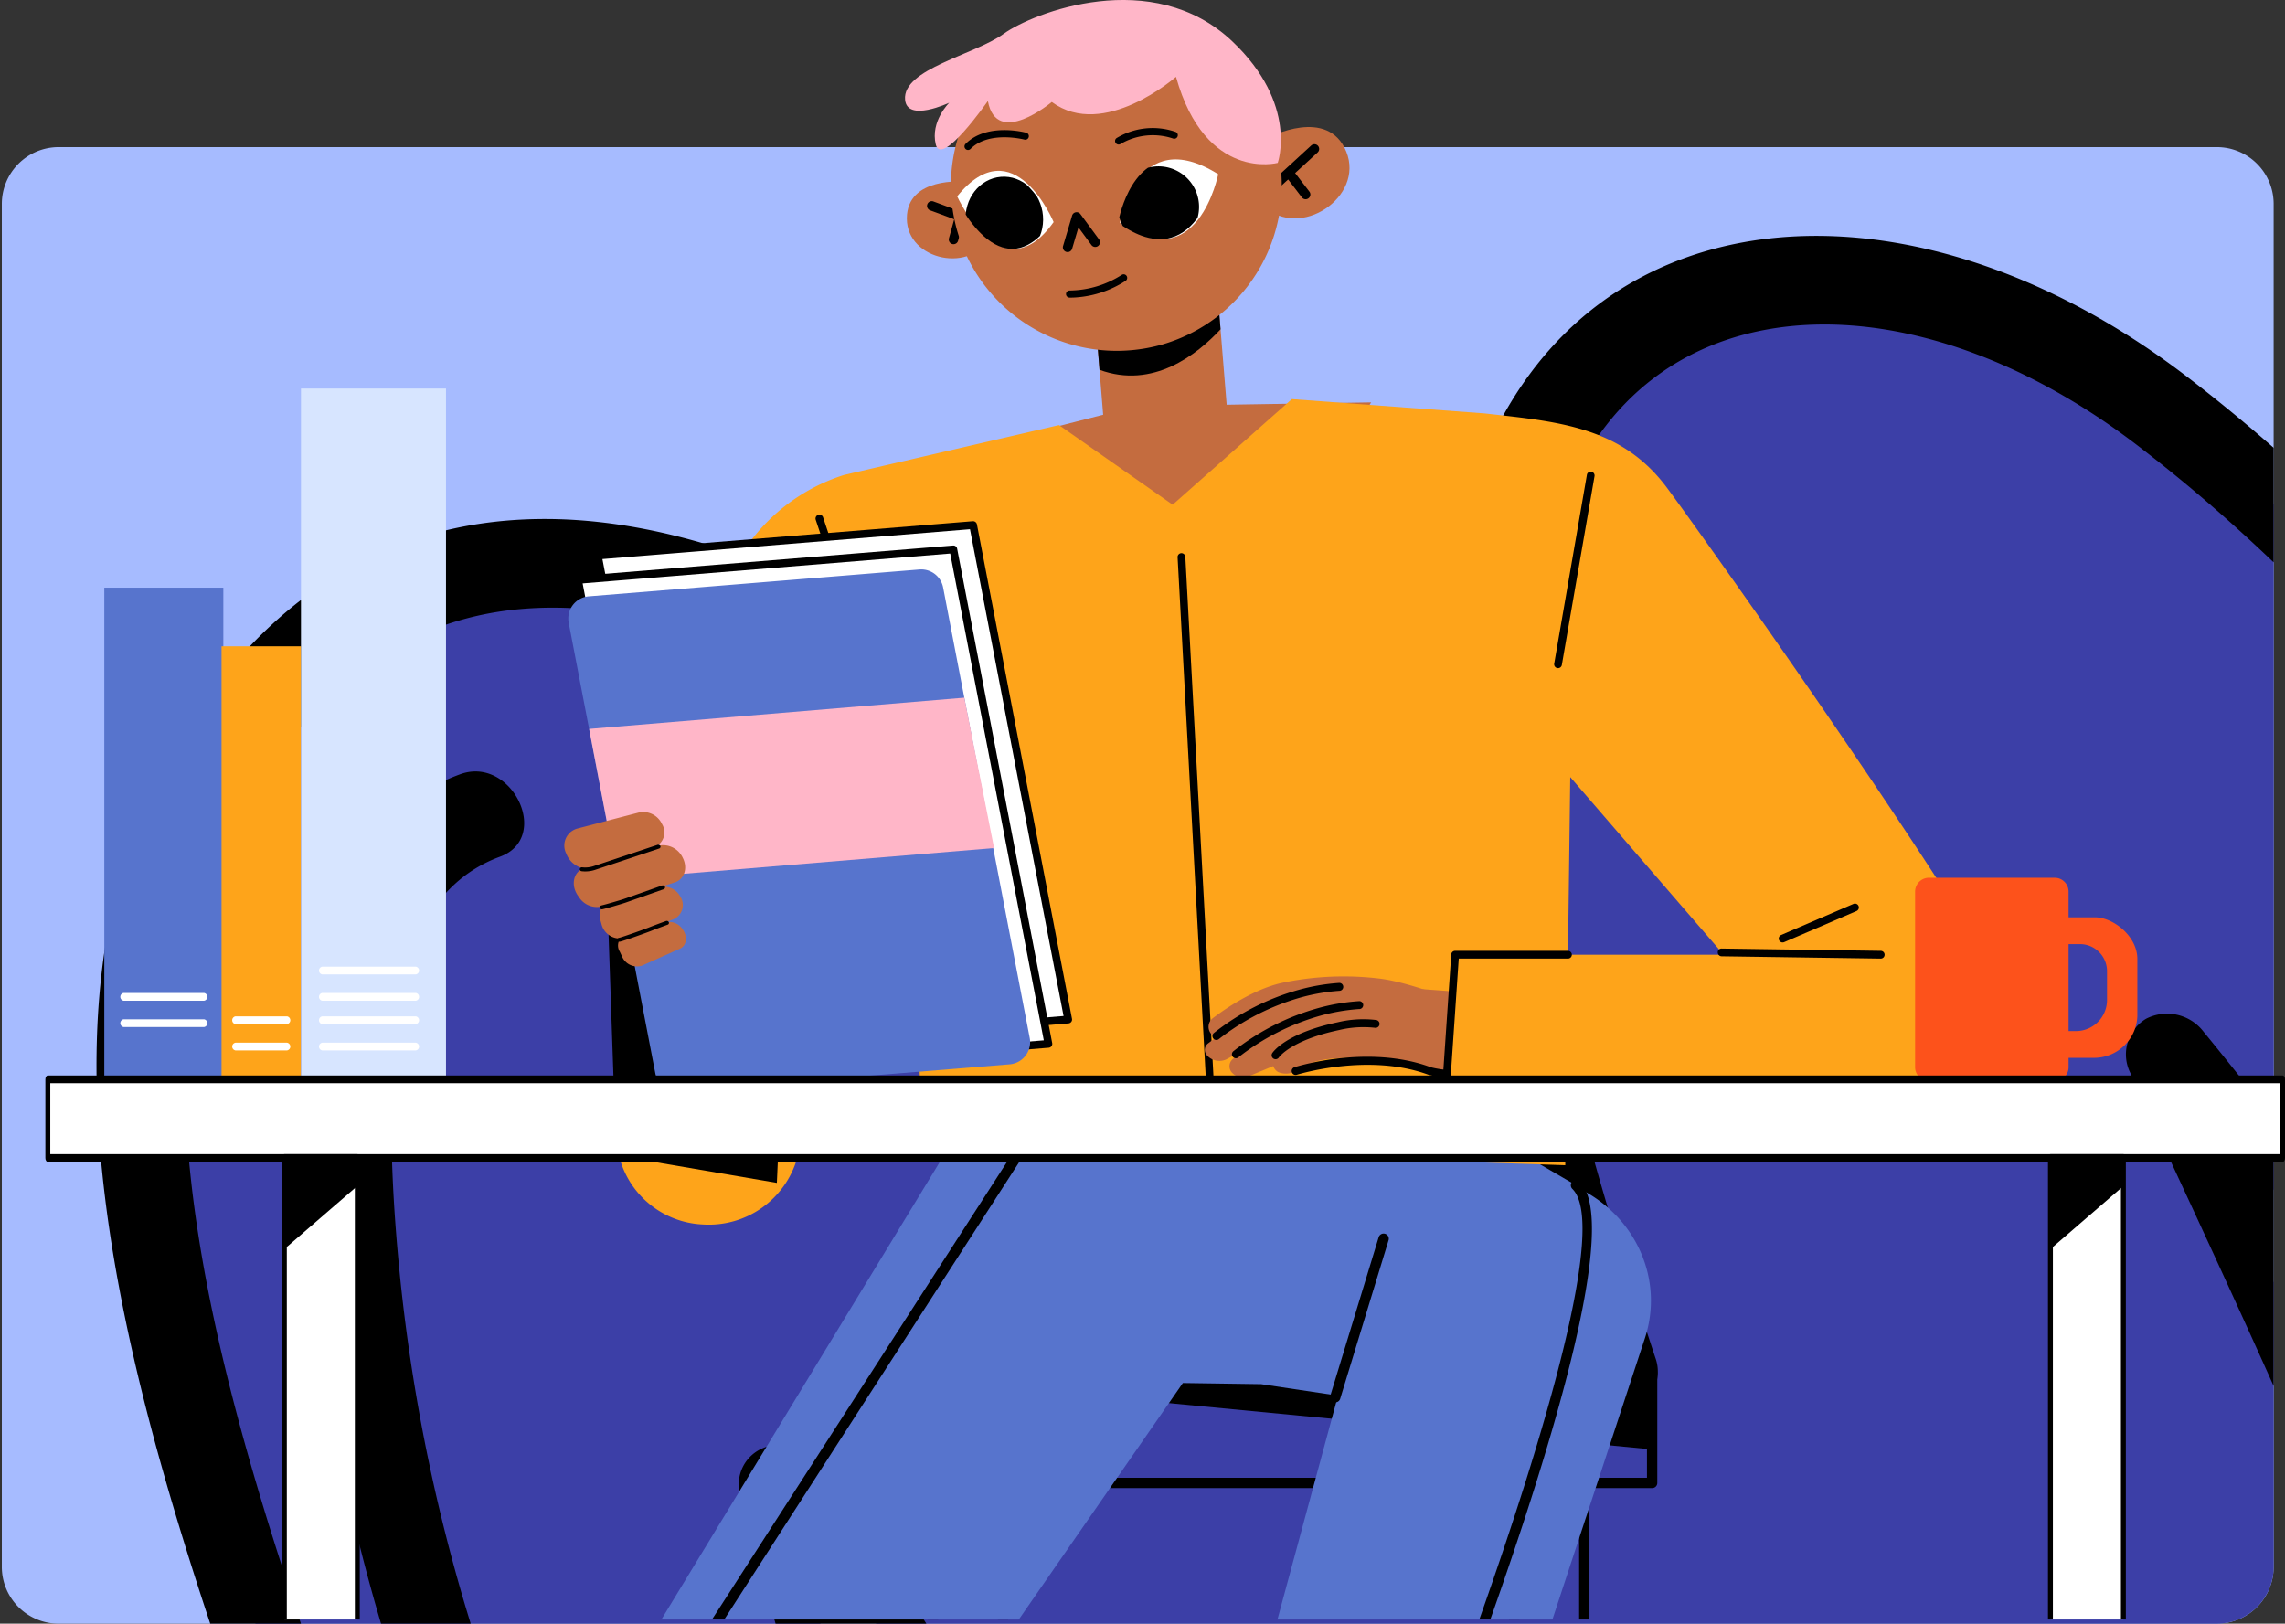 <svg xmlns="http://www.w3.org/2000/svg" xmlns:xlink="http://www.w3.org/1999/xlink" width="402.323" height="285.908" viewBox="0 0 402.323 285.908">
  <rect x="0" y="0" width="402.323" height="285.908" fill="#333333" stroke="none"/>
  <defs>
    <clipPath id="clip-path">
      <path id="Path_189400" data-name="Path 189400" d="M392.322,25.908h-380a10,10,0,0,0-10,10v240a10,10,0,0,0,10,10h380a10,10,0,0,0,10-10v-240a10,10,0,0,0-10-10" transform="translate(1015.354 6371)" fill="#a6bbff"/>
    </clipPath>
    <clipPath id="clip-path-2">
      <path id="Path_189232" data-name="Path 189232" d="M205.455,30.681s-3.617,18.374-17.3,8.556c0,0,1.79-11.167,9.793-11.168a14.361,14.361,0,0,1,7.509,2.612" transform="translate(-188.153 -28.069)" fill="none"/>
    </clipPath>
    <clipPath id="clip-path-3">
      <path id="Path_189234" data-name="Path 189234" d="M234.114,39.106c-9.12,12.813-16.982-4.528-16.982-4.528,2.669-3.291,5.125-4.5,7.292-4.5,5.93,0,9.69,9.024,9.69,9.024" transform="translate(-217.132 -30.082)" fill="none"/>
    </clipPath>
    <clipPath id="clip-path-4">
      <rect id="Rectangle_47374" data-name="Rectangle 47374" width="402.323" height="285.908" fill="none"/>
    </clipPath>
  </defs>
  <g id="_34" data-name="34" transform="translate(-1017.677 -6371)">
    <g id="Group_176387" data-name="Group 176387" transform="translate(1017.677 6371)">
      <path id="Path_189401" data-name="Path 189401" d="M392.322,25.908h-380a10,10,0,0,0-10,10v240a10,10,0,0,0,10,10h380a10,10,0,0,0,10-10v-240a10,10,0,0,0-10-10" transform="translate(-1.999)" fill="#a6bbff"/>
      <g id="Mask_Group_335" data-name="Mask Group 335" transform="translate(-1017.354 -6371)" clip-path="url(#clip-path)">
        <g id="Group_176397" data-name="Group 176397" transform="translate(1499.882 6978.965) rotate(-174)">
          <g id="Group_176396" data-name="Group 176396" transform="translate(0 0)">
            <g id="Group_176395" data-name="Group 176395">
              <path id="Path_189395" data-name="Path 189395" d="M524.627,264.252c-39.52-39.759-80.242-78.175-121.687-115.967,18.936,39.074,39.2,77.613,57.278,117.051,20.5,44.719,44.715,105.509,23.421,150.527-48.541,102.614-187.747-6.307-239.646-61.333-5.534-5.858-10.828-11.959-16.19-18,19.6,43.445,37.5,87.987,35.365,133.9-2.945,63.124-61.283,75.726-113.413,44.04C93.768,480.434,47.5,423.792,8.675,372.489c-32.971-43.572,36.352-80.612,69.052-37.653a629.155,629.155,0,0,0,58.253,66.247q-4.772-8.157-9.628-16.294c-21.447-35.839-42.656-71.805-60.5-109.313C31.666,203.644-18.57,104.084,17.131,31.687,35.126-4.795,81.065-6.555,116.475,10.175c47.59,22.487,81.938,69.012,114.814,108.554,34.317,41.287,64.86,84.868,96.838,127.78,13.368,17.932,26.73,36.11,41.848,52.731.346.378.714.733,1.061,1.119l-.412-1.144c-9.094-24.83-20.436-48.772-31.9-72.781-21.341-44.663-48.388-91.883-57.62-139.876-8.168-42.432,7.06-88.913,58.7-83.582,48.538,5.009,89.4,52.631,123.138,84.717C503.81,126.555,544,166.128,584.2,205.654,626.172,246.917,566.133,306,524.627,264.252Z" transform="translate(7.938 7.805)" fill="#3c3fa7"/>
              <path id="Path_189396" data-name="Path 189396" d="M342.776,2.721c-19-.838-34.828,5.01-46,17.071-15.526,16.765-21.3,44.934-15.446,75.357,7.62,39.647,26.765,78.152,45.282,115.388,4.426,8.916,8.816,17.739,12.99,26.466,3.95,8.279,8.108,16.975,12.247,25.964-2.432-3.238-4.841-6.475-7.225-9.68l-2.367-3.173c-8.309-11.147-16.518-22.343-24.727-33.523-23.026-31.4-46.844-63.878-72.41-94.624q-5.6-6.748-11.283-13.715C204.5,72.437,171.248,31.836,127.283,11.059,88.08-7.442,37.952-4.949,17.948,35.631c-35.954,72.888,10.778,170.79,44.9,242.28l3.881,8.121c10.04,21.116,21.165,41.787,32.9,62.392q-3.972-5-7.829-10.054c-20.208-26.562-53.578-27.648-74.173-13.35C.591,336.845-8.233,359.836,10.467,384.55,51.9,439.314,97.976,494.691,154,528.755c31.105,18.892,64.4,23.206,89.115,11.534,21.754-10.276,34.475-31.938,35.835-61.018,1.589-34.105-7.391-67.22-19.685-98.961,42.046,40.533,119.038,98.794,178.461,93.1,27.3-2.628,47.831-18.1,61.018-45.98,21.687-45.849.3-105.058-23.481-156.938-11.32-24.689-23.659-49.376-35.593-73.244l-4.224-8.445c33.73,31.322,63.954,60.453,91.744,88.406h0c13.74,13.83,30.659,19.427,47.6,15.8,18.6-3.991,33.974-18.99,38.251-37.339,3.938-16.829-1.6-33.675-15.606-47.441l-4.572-4.5C554.8,166.31,515.448,127.615,476.079,90.176c-4.852-4.617-9.843-9.549-15-14.634-30.61-30.228-68.711-67.858-113.212-72.45C346.145,2.916,344.456,2.8,342.776,2.721Zm36.49,312.835a7.045,7.045,0,0,0,3.754-.837,6.9,6.9,0,0,0,3.319-8.606l-.419-1.144c-9.532-26.029-21.573-51.251-32.2-73.5-4.209-8.807-8.643-17.716-13.111-26.711-18.018-36.235-36.647-73.7-43.856-111.169-4.892-25.446-.276-49.525,12.051-62.838,9.13-9.861,22.177-13.943,38.8-12.284,38.528,3.982,72.7,37.721,102.847,67.5,5.229,5.166,10.31,10.178,15.235,14.86,39.263,37.334,78.569,75.98,116.581,113.359l4.564,4.5c12.381,12.167,12.75,24.266,10.877,32.28-3.043,13.021-14.367,24.1-27.549,26.915-8.022,1.728-20.115,1.21-32.223-10.975h0c-35.9-36.106-75.807-74.139-122.006-116.274a8.069,8.069,0,0,0-9.907-1.023,7.228,7.228,0,0,0-2.184,9.288c7.155,14.774,14.5,29.464,21.843,44.161,11.873,23.742,24.143,48.3,35.35,72.732,22.277,48.591,42.48,103.714,23.361,144.124-11.119,23.5-27.331,35.962-49.559,38.1-55.4,5.306-136.454-57.274-177.383-100.665-4.359-4.626-8.576-9.408-12.8-14.182l-3.2-3.627a8.2,8.2,0,0,0-10.107-1.98,7.19,7.19,0,0,0-2.744,9.371c18.679,41.376,36.738,85.532,34.654,130.265-1.119,23.978-10.777,40.933-27.928,49.036-20.013,9.442-47.65,5.532-73.957-10.449-53.491-32.51-98.225-86.378-138.606-139.746C10,359.175,16.8,345.295,27.412,337.928c14.373-9.977,37.517-10.2,52.115,8.984a639.06,639.06,0,0,0,59.078,67.178,8.081,8.081,0,0,0,10.283,1.194,7.313,7.313,0,0,0,1.754-9.793q-4.8-8.2-9.678-16.366c-21.717-36.29-42.653-71.905-60.119-108.6l-3.882-8.144C44.227,203.8-.6,109.864,32.2,43.361,48.131,11.045,89.206,9.634,121.543,24.9c40.355,19.061,70.89,56.349,100.414,92.4q5.73,7,11.366,13.811c25.226,30.338,48.877,62.588,71.761,93.778q12.339,16.83,24.794,33.634l2.366,3.166c12.543,16.847,25.512,34.267,40.028,50.222l.74.781A9.461,9.461,0,0,0,379.266,315.556Zm153.3-43.5.078,0Z" transform="translate(0 0)"/>
            </g>
            <path id="Path_189397" data-name="Path 189397" d="M38.011,191.428C6.526,132.946-12.788,65.17,9.855,4.8,13.207-4.124,28.571.517,25.178,9.575,3.914,66.261,21.6,129.223,51.216,184.23,56.095,193.3,42.915,200.543,38.011,191.428Z" transform="translate(33.776 52.833)"/>
            <path id="Path_189398" data-name="Path 189398" d="M22.6,15.16c-.133.009-.256.043-.381.06-.2.415-.385.854-.45.975l-.029.045c-.013.061.009.023-.011.115-.858,3.4-1.431,6.869-2.035,10.343q-2.124,12.109-4.233,24.219c-.686,3.918-5.487,6.374-9.42,4.967a8.678,8.678,0,0,1-5.9-9.745L4.922,18.753C6.258,11.147,8.483,1.2,17.754.072c4-.479,8.7,1.424,9.9,5.826C28.68,9.668,26.889,14.64,22.6,15.16Z" transform="translate(65.718 67.072)"/>
            <path id="Path_189399" data-name="Path 189399" d="M30.963,185.617c-8.7,4.289-17.238-9.4-8.517-13.693,12.032-5.931,15.193-18.947,15.107-31.867C37.46,125.38,35.1,110.185,32.029,95.6A315.363,315.363,0,0,0,1.068,11.4c-4.887-9.075,8.3-16.313,13.2-7.2a330.86,330.86,0,0,1,34.847,99.09C54.065,131.31,60.269,171.18,30.963,185.617Z" transform="translate(417.662 241.446)"/>
          </g>
        </g>
      </g>
      <g id="Group_176380" data-name="Group 176380" transform="translate(0.323)">
        <g id="Group_176398" data-name="Group 176398">
          <rect id="Rectangle_47378" data-name="Rectangle 47378" width="20.959" height="86.907" transform="translate(18.042 103.483)" fill="#5774cd"/>
          <rect id="Rectangle_47379" data-name="Rectangle 47379" width="13.987" height="76.583" transform="translate(38.684 113.807)" fill="#fea41a"/>
          <rect id="Rectangle_47380" data-name="Rectangle 47380" width="25.532" height="121.973" transform="translate(52.671 68.416)" fill="#d7e5ff"/>
          <path id="Path_189204" data-name="Path 189204" d="M366.716,180.851h14.17a.693.693,0,0,0,0-1.365h-14.17a.693.693,0,0,0,0,1.365" transform="translate(-345.279 0)" fill="#fff"/>
          <path id="Path_189205" data-name="Path 189205" d="M366.716,176.217h14.17a.693.693,0,0,0,0-1.365h-14.17a.693.693,0,0,0,0,1.365" transform="translate(-345.279 0)" fill="#fff"/>
          <path id="Path_189206" data-name="Path 189206" d="M352.1,184.969h9.088a.693.693,0,0,0,0-1.365H352.1a.693.693,0,0,0,0,1.365" transform="translate(-310.967 0)" fill="#fff"/>
          <path id="Path_189207" data-name="Path 189207" d="M352.1,180.336h9.088a.693.693,0,0,0,0-1.365H352.1a.693.693,0,0,0,0,1.365" transform="translate(-310.967 0)" fill="#fff"/>
          <path id="Path_189208" data-name="Path 189208" d="M329.428,184.969h16.479a.693.693,0,0,0,0-1.365H329.428a.693.693,0,0,0,0,1.365" transform="translate(-273.012 0)" fill="#fff"/>
          <path id="Path_189209" data-name="Path 189209" d="M329.428,180.336h16.479a.693.693,0,0,0,0-1.365H329.428a.693.693,0,0,0,0,1.365" transform="translate(-273.012 0)" fill="#fff"/>
          <path id="Path_189210" data-name="Path 189210" d="M329.428,176.217h16.479a.693.693,0,0,0,0-1.365H329.428a.693.693,0,0,0,0,1.365" transform="translate(-273.012 0)" fill="#fff"/>
          <path id="Path_189211" data-name="Path 189211" d="M329.428,171.585h16.479a.693.693,0,0,0,0-1.365H329.428a.693.693,0,0,0,0,1.365" transform="translate(-273.012 0)" fill="#fff"/>
          <path id="Path_189212" data-name="Path 189212" d="M111.755,241.829l139.877,13.4v-13.4Z" transform="translate(38.936 0)"/>
          <path id="Path_189213" data-name="Path 189213" d="M136.075,261.13H123.741l-.045,6.726,12.379,2.083Z" transform="translate(142.553 0)"/>
          <path id="Path_189214" data-name="Path 189214" d="M111.755,262.04H251.632a.909.909,0,0,0,.909-.91v-19.3a.909.909,0,0,0-.909-.91H111.755a.909.909,0,0,0-.91.91v19.3a.909.909,0,0,0,.91.91m138.967-1.82H112.665V242.738H250.722Z" transform="translate(38.937 0)"/>
          <path id="Path_189215" data-name="Path 189215" d="M135.119,285.177V262.04H124.606v23.137h-1.82V261.13a.909.909,0,0,1,.91-.91h12.333a.91.91,0,0,1,.91.91v24.047Z" transform="translate(142.598 0)"/>
          <path id="Path_189216" data-name="Path 189216" d="M237.467,285.177V250.611H226.952v34.566h-1.82V249.7a.909.909,0,0,1,.91-.909h12.335a.908.908,0,0,1,.909.909v35.476Z" transform="translate(-62.095 0)"/>
          <path id="Path_189217" data-name="Path 189217" d="M177.255,73.034l-1.767-21.746,21.746-1.766L199,71.267l25.442-.411L208.359,95.9l-21.624,37.179L161.223,77.115Z" transform="translate(16.657 0)" fill="#c46c3f"/>
          <path id="Path_189218" data-name="Path 189218" d="M190.593,51.052l-2.849.978,1.063,13.089c9.4,3.447,17.171-2.665,21.31-7.133l-.674-8.288-.153-.165Z" transform="translate(4.462 0)"/>
          <path id="Path_189219" data-name="Path 189219" d="M168.542,24.2s10.44-5.47,13.667,2.514-8.169,15.608-14.549,9.571.882-12.085.882-12.085" transform="translate(54.514 0)" fill="#c46c3f"/>
          <path id="Path_189220" data-name="Path 189220" d="M171.3,33.438a.833.833,0,0,1-.63-1.445l6.94-6.363a.833.833,0,1,1,1.125,1.228l-6.94,6.363a.824.824,0,0,1-.495.217" transform="translate(52.922 0)"/>
          <path id="Path_189221" data-name="Path 189221" d="M175.531,35.081a.83.83,0,0,1-.728-.323l-2.7-3.518a.833.833,0,1,1,1.322-1.015l2.7,3.518a.833.833,0,0,1-.593,1.338" transform="translate(54.097 0)"/>
          <path id="Path_189222" data-name="Path 189222" d="M237.575,31.994s-10.182-.971-10.178,6.477,11.657,9.832,14.824,2.914-4.646-9.391-4.646-9.391" transform="translate(-68.051 0)" fill="#c46c3f"/>
          <path id="Path_189223" data-name="Path 189223" d="M238.668,39.913a.819.819,0,0,1-.357-.049l-7.656-2.829a.834.834,0,0,1,.579-1.564l7.656,2.83a.833.833,0,0,1-.222,1.612" transform="translate(-67.222 0)"/>
          <path id="Path_189224" data-name="Path 189224" d="M233.8,43a.834.834,0,0,1-.871-1.053l1.029-3.7a.834.834,0,0,1,1.607.446l-1.029,3.7A.835.835,0,0,1,233.8,43" transform="translate(-66.167 0)"/>
          <path id="Path_189225" data-name="Path 189225" d="M178.209,40.618a29.127,29.127,0,1,1,36.2,20.02,29.253,29.253,0,0,1-36.2-20.02" transform="translate(-10.004 0)" fill="#c46c3f"/>
          <path id="Path_189226" data-name="Path 189226" d="M188.153,39.237s2.831-17.672,17.3-8.556c0,0-3.617,18.374-17.3,8.556" transform="translate(8.716 0)" fill="#fff"/>
          <path id="Path_189227" data-name="Path 189227" d="M234.114,39.106s-7.009-16.825-16.982-4.528c0,0,7.862,17.34,16.982,4.528" transform="translate(-48.923 0)" fill="#fff"/>
          <path id="Path_189228" data-name="Path 189228" d="M195.942,25.449a.624.624,0,0,1-.4-1.142,12.313,12.313,0,0,1,10.35-1.092.625.625,0,0,1-.414,1.18,11.228,11.228,0,0,0-9.244.953.628.628,0,0,1-.294.1" transform="translate(0.746 0)"/>
          <path id="Path_189229" data-name="Path 189229" d="M222.157,26.409a.625.625,0,0,1-.495-1.063c3.747-3.786,10.421-2.047,10.7-1.971a.625.625,0,0,1-.324,1.207c-.061-.015-6.253-1.623-9.49,1.644a.622.622,0,0,1-.393.183" transform="translate(-51.985 0)"/>
          <path id="Path_189230" data-name="Path 189230" d="M209.871,44.388a.833.833,0,0,1-.866-1.068l1.591-5.358a.833.833,0,0,1,1.47-.257l3.278,4.454a.833.833,0,0,1-1.343.987l-2.285-3.1L210.6,43.8a.833.833,0,0,1-.731.593" transform="translate(-22.153 0)"/>
        </g>
      </g>
      <g id="Group_176382" data-name="Group 176382" transform="translate(196.868 28.069)">
        <g id="Group_176381" data-name="Group 176381" transform="translate(0)" clip-path="url(#clip-path-2)">
          <path id="Path_189231" data-name="Path 189231" d="M191.227,37.011a7.138,7.138,0,1,0,6.537-7.693,7.139,7.139,0,0,0-6.537,7.693" transform="translate(-191.228 -28.069)"/>
        </g>
      </g>
      <g id="Group_176384" data-name="Group 176384" transform="translate(168.209 30.082)">
        <g id="Group_176383" data-name="Group 176383" transform="translate(0)" clip-path="url(#clip-path-3)">
          <path id="Path_189233" data-name="Path 189233" d="M218.681,39.088c.332,4.086,3.648,7.151,7.406,6.845s6.537-3.865,6.2-7.951-3.648-7.151-7.406-6.845-6.536,3.865-6.2,7.951" transform="translate(-216.858 -30.082)"/>
        </g>
      </g>
      <g id="Group_176386" data-name="Group 176386">
        <g id="Group_176385" data-name="Group 176385" clip-path="url(#clip-path-4)">
          <path id="Path_189235" data-name="Path 189235" d="M205.8,52.358a12.631,12.631,0,0,1-1.33.048.625.625,0,0,1,.042-1.25,17.293,17.293,0,0,0,9.147-2.746.625.625,0,1,1,.7,1.038,18.316,18.316,0,0,1-8.555,2.91" transform="translate(-16.168 0)"/>
          <path id="Path_189236" data-name="Path 189236" d="M242.422,28.681s-12.695,3.408-17.911-15.156c0,0-12.7,11.189-21.867,4.433,0,0-9.709,8.162-11.256-.172,0,0-8.18,11.762-9.17,7.665s2.371-7.362,2.371-7.362-7.424,3.512-7.779-.539c-.475-5.42,12.249-7.893,17.343-11.587s26.239-12,40.279,1.324c11.693,11.093,7.99,21.394,7.99,21.394" transform="translate(-17.453 0)" fill="#ffb6c8"/>
          <path id="Path_189237" data-name="Path 189237" d="M230.423,243.737l-13.79-.2-28.882,41.637H124.82l51.152-84.067,86.747-5.85,23.152,13.464-11.377,41.609Z" transform="translate(-8.368 0)" fill="#5774cd"/>
          <path id="Path_189238" data-name="Path 189238" d="M166.963,70.279,200.917,72.8c12.77,1.447,24.019,2.24,32.094,13.092,5.619,7.552,41.645,58.1,58.4,86.2a17.187,17.187,0,0,1-28.72,18.83L215.98,136.839l-.88,68.344-113.113-3.846L99.4,143.716l-19.52,60.168a16.183,16.183,0,0,1-16.631,11.732,15.939,15.939,0,0,1-15.014-18.5L65.5,109.326a33.153,33.153,0,0,1,22.654-25.7l37.811-8.77,20.015,14.017Z" transform="translate(60.495 0)" fill="#fea41a"/>
          <path id="Path_189239" data-name="Path 189239" d="M194.3,202.91a.23.23,0,0,0,.037,0,.678.678,0,0,0,.643-.718L189.339,98.052a.692.692,0,0,0-.717-.643.68.68,0,0,0-.644.718l5.644,104.138a.681.681,0,0,0,.68.645" transform="translate(19.363 0)"/>
          <path id="Path_189240" data-name="Path 189240" d="M258.049,132.605a.694.694,0,0,0,.217-.035.682.682,0,0,0,.43-.864L245.141,91.1a.675.675,0,0,0-.864-.43.683.683,0,0,0-.43.864l13.555,40.6a.682.682,0,0,0,.647.465" transform="translate(-100.22 0)"/>
          <path id="Path_189241" data-name="Path 189241" d="M122.246,117.654a.683.683,0,0,0,.672-.565l5.755-33.233a.682.682,0,0,0-.555-.789.664.664,0,0,0-.789.554l-5.755,33.233a.682.682,0,0,0,.555.789.7.7,0,0,0,.117.011" transform="translate(152.076 0)"/>
          <path id="Path_189242" data-name="Path 189242" d="M160.059,285.177H111.646l17.042-63.005c3.18-11.129,14.5-15.7,24.5-15.793a32.107,32.107,0,0,1,6.185,1.031c13.229,2.925,21.19,16.093,16.835,28.651Z" transform="translate(113.276 0)" fill="#5774cd"/>
          <path id="Path_189243" data-name="Path 189243" d="M158.708,246.95a.913.913,0,0,0,.871-.645l8.516-27.912a.91.91,0,0,0-1.742-.529l-8.516,27.911a.913.913,0,0,0,.606,1.136.934.934,0,0,0,.265.039" transform="translate(76.391 0)"/>
          <path id="Path_189244" data-name="Path 189244" d="M171.19,175.541s-8.249-1.165-13.358,1.21a72.618,72.618,0,0,0-10.916,6.958,1.425,1.425,0,0,0-.294,2.054,2.941,2.941,0,0,0,3.4.819l9.663-5.123,23.65.644,6.853-5.928Z" transform="translate(65.825 0)" fill="#c46c3f"/>
          <path id="Path_189245" data-name="Path 189245" d="M178.926,178.379s-8.249-1.165-13.358,1.211a71.567,71.567,0,0,0-10.724,6.814,1.646,1.646,0,0,0-.342,2.377,2.623,2.623,0,0,0,3.033.732l8.152-3.378,20.164-5.488Z" transform="translate(62.332 0)" fill="#c46c3f"/>
          <path id="Path_189246" data-name="Path 189246" d="M176.694,172.353a52.453,52.453,0,0,0-17.639.759c-4.777,1.117-9.534,4.326-11.929,6.126a1.927,1.927,0,0,0-.394,2.776,2.287,2.287,0,0,0,2.643.638l8.39-3.476,31.767-3s-7.517-3.106-12.838-3.822" transform="translate(66.482 0)" fill="#c46c3f"/>
          <path id="Path_189247" data-name="Path 189247" d="M156.285,174.186s-17.746,2.6-25.956,11.637a1.9,1.9,0,0,0,.434,2.939,3.406,3.406,0,0,0,3.1-.175c2.373-1.356,4.084-2.643,12.352-2.2,3.616.195,10.34,2.228,14.487,2.808,8.6,1.2,17.541-13.394,17.541-13.394Z" transform="translate(94.265 0)" fill="#c46c3f"/>
          <path id="Path_189248" data-name="Path 189248" d="M165.323,189.871c2.049,0,4.264-.4,5.578-1.833a37.218,37.218,0,0,0,3.888-4.868.7.7,0,0,0-1.18-.736,36.659,36.659,0,0,1-3.732,4.664c-1.918,2.093-7.108,1.316-8.951.838-10.948-4.071-23.508-.179-24.036-.012a.695.695,0,1,0,.42,1.325c.125-.038,12.634-3.913,23.2.012a20.87,20.87,0,0,0,4.812.61" transform="translate(91.026 0)"/>
          <path id="Path_189249" data-name="Path 189249" d="M160.118,186.518a.7.7,0,0,0,.584-.318c.039-.057,2.145-3.045,10.647-4.83a18.321,18.321,0,0,1,6.261-.387.695.695,0,0,0,.246-1.368,19.309,19.309,0,0,0-6.792.395c-9.224,1.935-11.443,5.3-11.534,5.441a.695.695,0,0,0,.588,1.067" transform="translate(64.476 0)"/>
          <path id="Path_189250" data-name="Path 189250" d="M163.074,186.349a.691.691,0,0,0,.448-.164A41.831,41.831,0,0,1,178,178.841a34.443,34.443,0,0,1,6.75-1.155.7.7,0,1,0-.057-1.39,35.519,35.519,0,0,0-7.051,1.2,42.4,42.4,0,0,0-15.017,7.626.695.695,0,0,0,.448,1.226" transform="translate(54.525 0)"/>
          <path id="Path_189251" data-name="Path 189251" d="M166.505,183.132a.691.691,0,0,0,.448-.164,41.831,41.831,0,0,1,14.479-7.344,34.617,34.617,0,0,1,6.75-1.154.694.694,0,0,0,.665-.723.7.7,0,0,0-.722-.667,35.558,35.558,0,0,0-7.051,1.2,42.4,42.4,0,0,0-15.017,7.626.695.695,0,0,0,.448,1.226" transform="translate(47.665 0)"/>
          <path id="Path_189252" data-name="Path 189252" d="M223.293,285.177H221.13l54.161-84.009a.909.909,0,1,1,1.528.985Z" transform="translate(-95.772 0)"/>
          <path id="Path_189253" data-name="Path 189253" d="M122.029,285.177c11.409-32.214,22.6-69.674,16.4-75.807a.91.91,0,1,1,1.279-1.294c7.122,7.05-4.809,46.259-15.739,77.1Z" transform="translate(138.433 0)"/>
          <path id="Path_189254" data-name="Path 189254" d="M262.861,152.863l1.747,50.6L292.9,208.29l2.677-60.606Z" transform="translate(-156.116 0)"/>
          <path id="Path_189255" data-name="Path 189255" d="M71.517,168.114h74.955l2.32,29.243H68.84Z" transform="translate(184.69 0)" fill="#fea41a"/>
          <path id="Path_189256" data-name="Path 189256" d="M290.894,193.534a.47.47,0,0,0,.053,0,.682.682,0,0,0,.627-.734L288.3,150.457a.68.68,0,0,0-.744-.625L262.8,152.184a.682.682,0,0,0,.128,1.358L287,151.255l3.218,41.65a.682.682,0,0,0,.68.629" transform="translate(-151.431 0)" fill="#fff"/>
          <path id="Path_189257" data-name="Path 189257" d="M99.188,168.8a.683.683,0,0,0,.011-1.365l-28.028-.406a.65.65,0,0,0-.693.671.683.683,0,0,0,.672.693l28.027.407Z" transform="translate(231.975 0)"/>
          <path id="Path_189258" data-name="Path 189258" d="M75.734,165.956A.7.7,0,0,0,76,165.9l12.716-5.466a.683.683,0,1,0-.54-1.254l-12.716,5.466a.682.682,0,0,0,.27,1.309" transform="translate(238.14 0)"/>
          <path id="Path_189259" data-name="Path 189259" d="M126.249,195.943a.68.68,0,0,0,.68-.636l1.813-26.51H147.97a.682.682,0,1,0,0-1.365H128.1a.683.683,0,0,0-.681.637l-1.854,27.145a.68.68,0,0,0,.634.727.37.37,0,0,0,.046,0" transform="translate(128.103 0)"/>
          <path id="Path_189260" data-name="Path 189260" d="M230.982,184.9,214.245,97.832l66.087-5.37,16.737,87.065Z" transform="translate(-108.991 0)" fill="#fff"/>
          <path id="Path_189261" data-name="Path 189261" d="M230.983,185.579a.515.515,0,0,0,.055,0l66.086-5.369a.684.684,0,0,0,.615-.809L281,92.335a.7.7,0,0,0-.725-.553L214.19,97.151a.685.685,0,0,0-.615.809l16.738,87.065a.68.68,0,0,0,.67.554m65.272-6.67-64.718,5.257L215.059,98.45l64.718-5.257Z" transform="translate(-108.991 0)"/>
          <path id="Path_189262" data-name="Path 189262" d="M234.467,189.179,217.73,102.114l66.087-5.37,16.737,87.065Z" transform="translate(-115.961 0)" fill="#fff"/>
          <path id="Path_189263" data-name="Path 189263" d="M234.467,189.861a.506.506,0,0,0,.055,0l66.088-5.369a.684.684,0,0,0,.615-.809L284.487,96.617a.672.672,0,0,0-.725-.553l-66.088,5.369a.683.683,0,0,0-.488.269.674.674,0,0,0-.127.54L233.8,189.307a.681.681,0,0,0,.67.554m65.274-6.67-64.72,5.257-16.478-85.716,64.72-5.257Z" transform="translate(-115.961 0)"/>
          <path id="Path_189264" data-name="Path 189264" d="M236.267,188.979l-15.248-79.321a3.918,3.918,0,0,1,3.532-4.646l58.226-4.732a3.921,3.921,0,0,1,4.167,3.167l15.248,79.321a3.92,3.92,0,0,1-3.532,4.647l-58.226,4.731a3.92,3.92,0,0,1-4.167-3.167" transform="translate(-120.888 0)" fill="#5774cd"/>
          <path id="Path_189265" data-name="Path 189265" d="M232.355,154.826l66.244-5.492-5.241-26.477-66.063,5.5Z" transform="translate(-123.571 0)" fill="#ffb6c8"/>
          <path id="Path_189266" data-name="Path 189266" d="M298.542,143.053l-10.995,2.867a3.105,3.105,0,0,0-1.857,4.415,4.122,4.122,0,0,0,4.881,2.531l10.636-3.691a2.8,2.8,0,0,0,1.336-4.053,3.654,3.654,0,0,0-4-2.069" transform="translate(-185.974 0)" fill="#c46c3f"/>
          <path id="Path_189267" data-name="Path 189267" d="M299.486,155.375,286.677,159.6a3.732,3.732,0,0,1-4.06-1.6l-.2-.286c-1.332-1.9-.773-4.278,1.145-4.859l13.009-3.939a3.838,3.838,0,0,1,4.294,2.117c.931,1.811.3,3.791-1.378,4.346" transform="translate(-180.66 0)" fill="#c46c3f"/>
          <path id="Path_189268" data-name="Path 189268" d="M296.316,157.892h0a3.293,3.293,0,0,0-3.671-1.68l-8.671,2.473a2.627,2.627,0,0,0-1.736,3.347l.208.751a3.312,3.312,0,0,0,4.179,2.327l8.464-3.224a2.732,2.732,0,0,0,1.227-3.994" transform="translate(-176.524 0)" fill="#c46c3f"/>
          <path id="Path_189269" data-name="Path 189269" d="M292.846,163.577h0a2.821,2.821,0,0,0-2.934-1.163l-7.1,2.188a2.028,2.028,0,0,0-.995,2.974l.382.815a2.872,2.872,0,0,0,3.494,1.66l6.714-3c1.209-.54,1.414-2.176.436-3.47" transform="translate(-172.69 0)" fill="#c46c3f"/>
          <path id="Path_189270" data-name="Path 189270" d="M300,149.413a.337.337,0,0,0,.206-.439.4.4,0,0,0-.5-.206l-11.318,3.771a4.772,4.772,0,0,1-1.907.191.386.386,0,0,0-.457.269.35.35,0,0,0,.3.413,5.535,5.535,0,0,0,2.339-.222l11.313-3.769.022-.008" transform="translate(-183.931 0)"/>
          <path id="Path_189271" data-name="Path 189271" d="M296.484,156.575a.337.337,0,0,0,.2-.445.4.4,0,0,0-.5-.2l-6.71,2.364c-.495.173-3.241.985-3.962,1.141a.35.35,0,0,0-.286.42.39.39,0,0,0,.466.257c.765-.165,3.542-.987,4.062-1.169l6.711-2.364.016-.006" transform="translate(-179.61 0)"/>
          <path id="Path_189272" data-name="Path 189272" d="M293.406,162.828a.336.336,0,0,0,.2-.449.4.4,0,0,0-.5-.192c-.089.032-2.183.795-2.815,1.055-.665.275-4.747,1.749-5.458,1.9a.348.348,0,0,0-.286.419.391.391,0,0,0,.466.258c.787-.171,4.964-1.684,5.6-1.946.614-.255,2.761-1.036,2.783-1.044l.011,0" transform="translate(-175.849 0)"/>
          <path id="Path_189273" data-name="Path 189273" d="M43.393,161.53H34.04A9.13,9.13,0,0,0,26,166.287a7.221,7.221,0,0,1,.754-.04H40.7a4.774,4.774,0,0,1,4.809,4.738v5.146A5.469,5.469,0,0,1,40,181.56H26.751a7.221,7.221,0,0,1-.754-.04,9.13,9.13,0,0,0,8.043,4.757h9.353a7.629,7.629,0,0,0,7.455-7.345V168.875c0-4.057-4.273-7.345-7.455-7.345" transform="translate(325.478 0)" fill="#fd521b"/>
          <path id="Path_189274" data-name="Path 189274" d="M56.19,167.882a11.692,11.692,0,0,1,1.074-4.929c-3.606.434-6.416,3.937-6.416,8.2v1.381c0,4.259,2.81,7.763,6.416,8.2A11.685,11.685,0,0,1,56.19,175.8Z" transform="translate(294.211 0)" fill="#fd521b"/>
          <path id="Path_189275" data-name="Path 189275" d="M40.555,190.362H62.68a2.448,2.448,0,0,0,2.449-2.449v-30.9a2.448,2.448,0,0,0-2.449-2.449H40.555a2.449,2.449,0,0,0-2.449,2.449v30.9a2.449,2.449,0,0,0,2.449,2.449" transform="translate(299.088 0)" fill="#fd521b"/>
          <rect id="Rectangle_47371" data-name="Rectangle 47371" width="393.468" height="13.855" transform="translate(8.422 190.062)" fill="#fff"/>
          <path id="Path_189276" data-name="Path 189276" d="M.433,204.6H393.9c.239,0,.433-.306.433-.683V190.062c0-.377-.194-.683-.433-.683H.433c-.239,0-.433.306-.433.683v13.855c0,.377.194.683.433.683m393.035-1.365H.865V190.744h392.6Z" transform="translate(7.99 0)"/>
          <rect id="Rectangle_47372" data-name="Rectangle 47372" width="12.846" height="81.26" transform="translate(50.066 203.917)" fill="#fff"/>
          <path id="Path_189277" data-name="Path 189277" d="M351.823,285.177V204.6h-11.98v80.578h-.865v-81.26c0-.377.194-.682.432-.682h12.847c.238,0,.432.3.432.682v81.26Z" transform="translate(-289.344 0)"/>
          <path id="Path_189278" data-name="Path 189278" d="M352.257,208.854l-12.846,11.1V203.917h12.846Z" transform="translate(-289.346 0)"/>
          <rect id="Rectangle_47373" data-name="Rectangle 47373" width="12.845" height="81.26" transform="translate(361.023 203.917)" fill="#fff"/>
          <path id="Path_189279" data-name="Path 189279" d="M40.867,285.177V204.6H28.887v80.578h-.865v-81.26c0-.377.193-.682.432-.682H41.3c.239,0,.432.3.432.682v81.26Z" transform="translate(332.569 0)"/>
          <path id="Path_189280" data-name="Path 189280" d="M41.3,208.854l-12.845,11.1V203.917H41.3Z" transform="translate(332.569 0)"/>
        </g>
      </g>
    </g>
  </g>
</svg>
